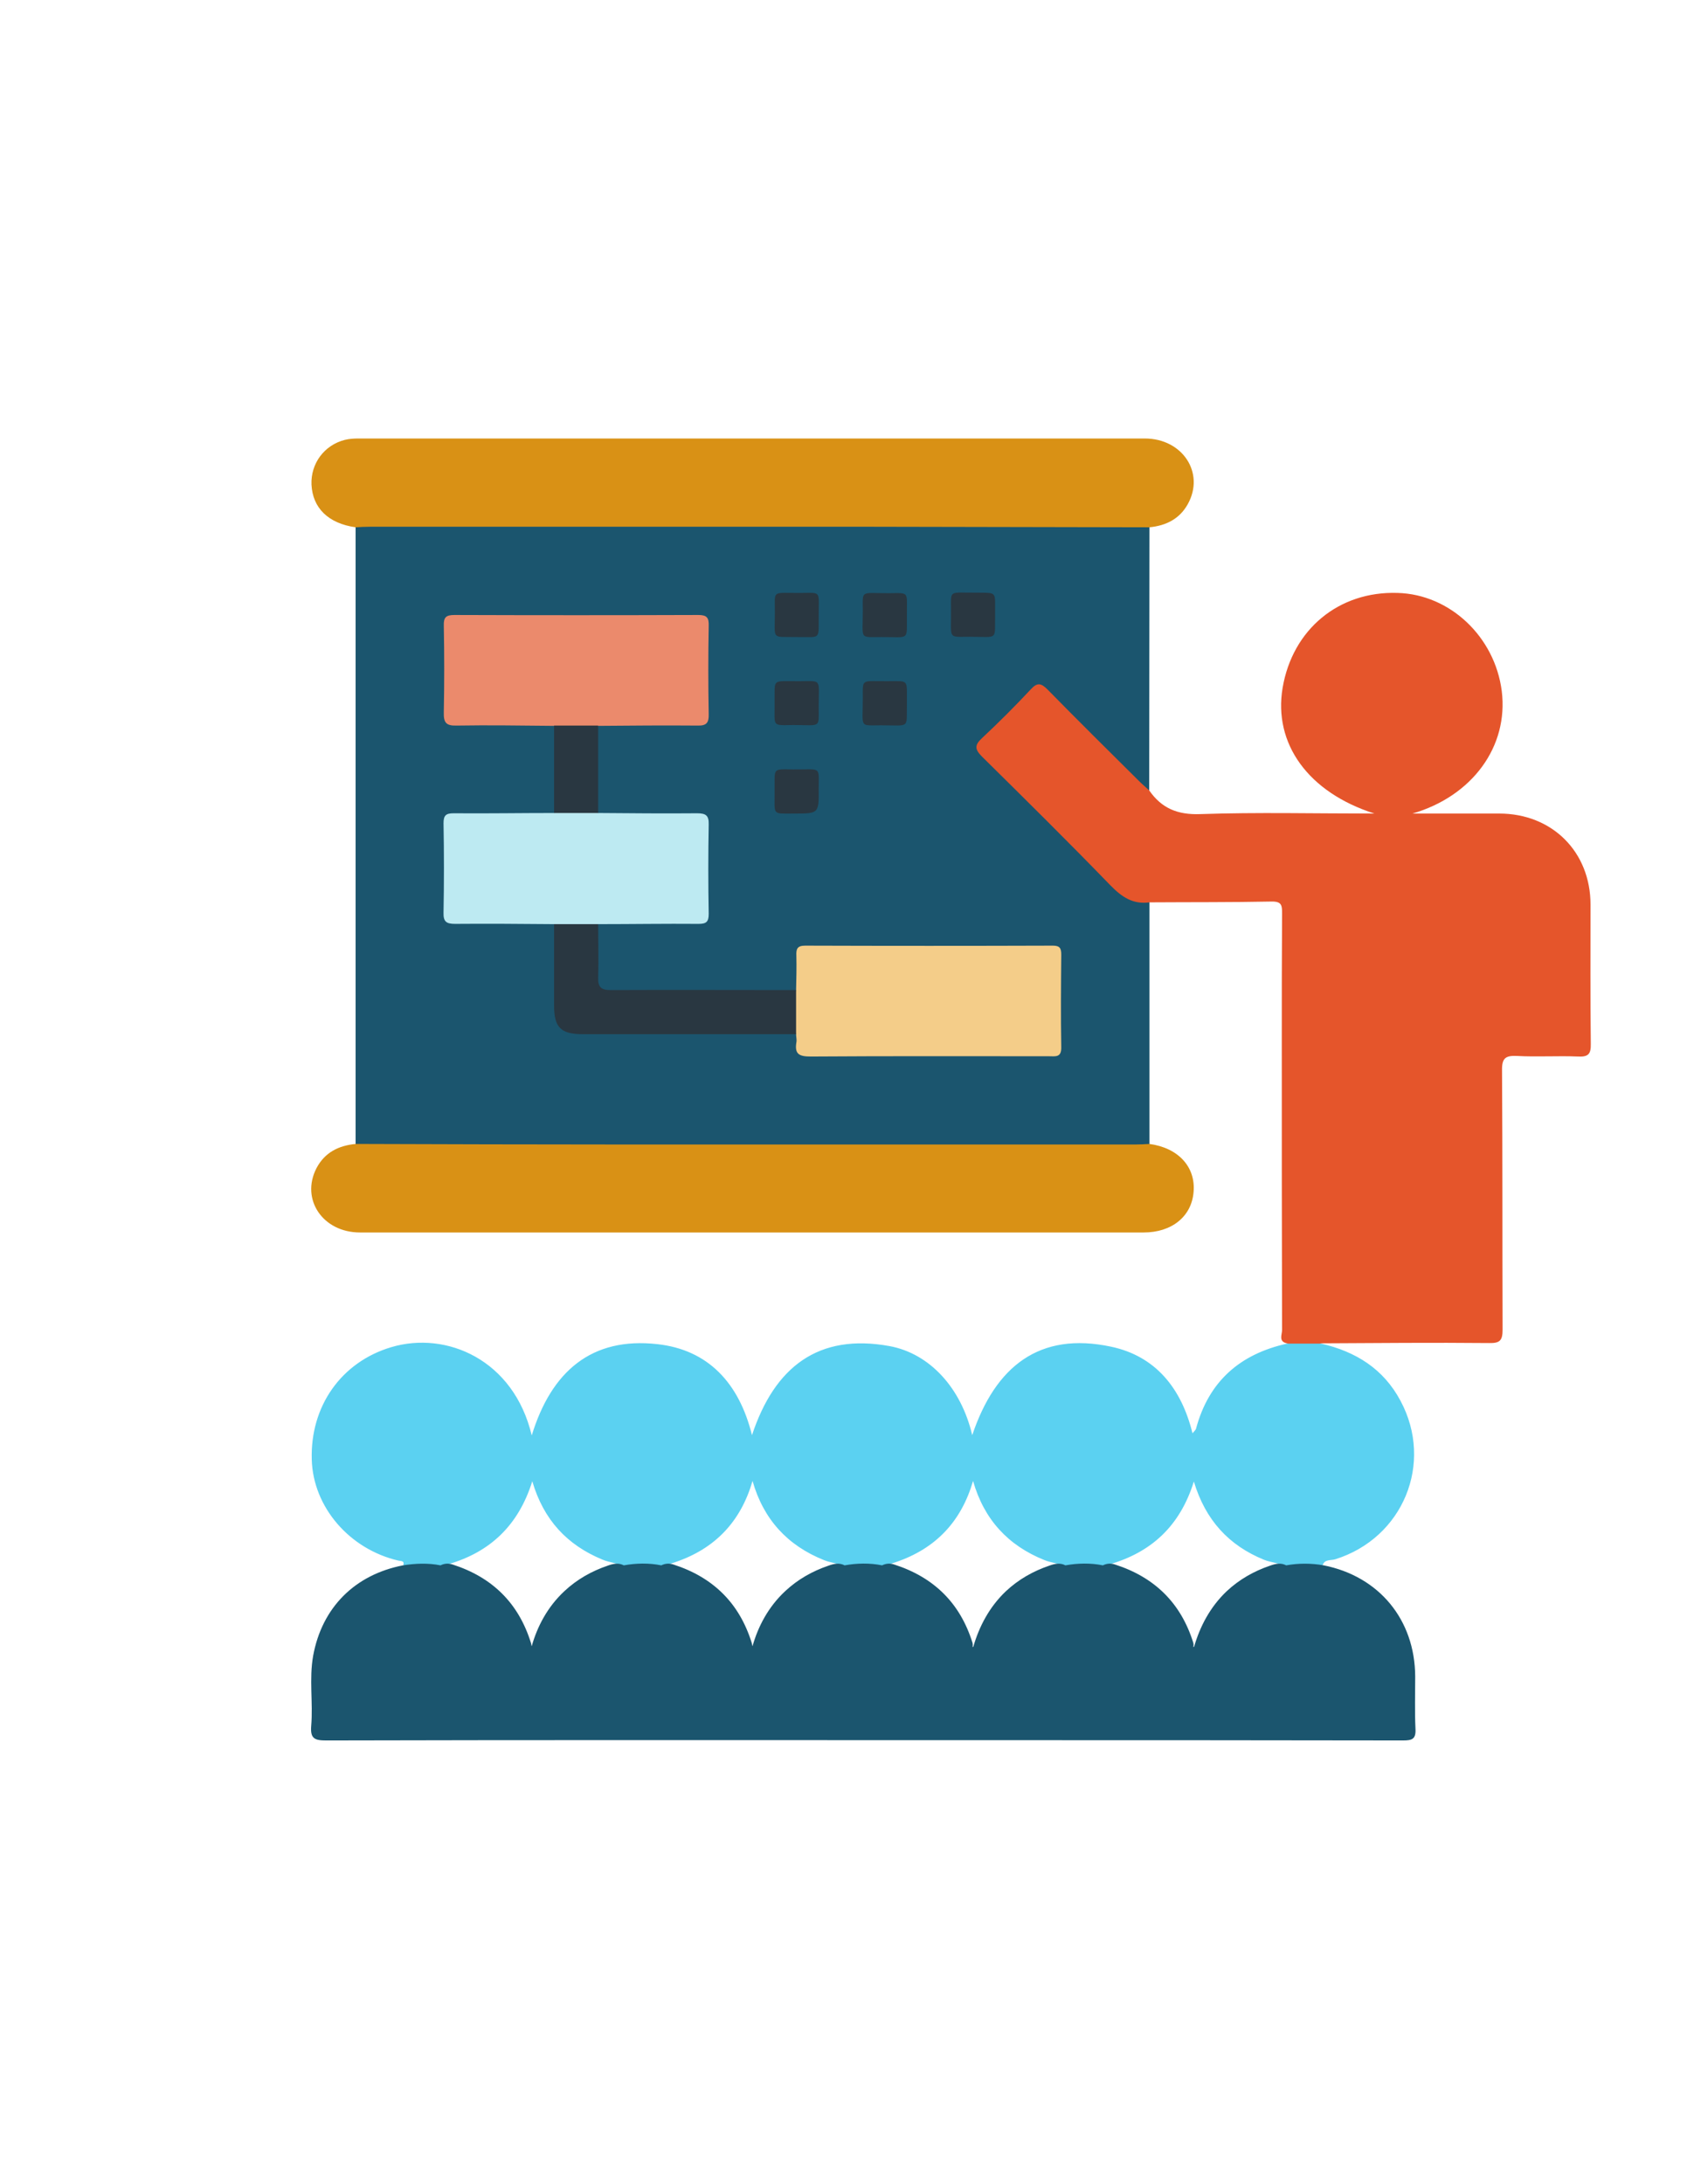 <?xml version="1.0" encoding="utf-8"?>
<!-- Generator: Adobe Illustrator 19.0.0, SVG Export Plug-In . SVG Version: 6.00 Build 0)  -->
<svg version="1.1" id="Calque_1" xmlns="http://www.w3.org/2000/svg" xmlns:xlink="http://www.w3.org/1999/xlink" x="0px" y="0px"
	 viewBox="0 0 612 792" style="enable-background:new 0 0 612 792;" xml:space="preserve">
<style type="text/css">
	.st0{fill:#1B556E;}
	.st1{fill:#E5552B;}
	.st2{fill:#5BD1F1;}
	.st3{fill:#D99115;}
	.st4{fill:#EB8A6C;}
	.st5{fill:#BDEAF2;}
	.st6{fill:#F4CD89;}
	.st7{fill:#293741;}
</style>
<g>
	<path class="st0" d="M417,327.2c0,29.2,0,58.4,0,87.7c-2.4,2.5-5.6,1.8-8.5,1.8c-38.5,0.1-77,0-115.5,0c-51.7,0-103.3,0-155,0
		c-3.1,0-6.4,0.8-9-1.8c0-74.6,0-149.1,0-223.7c2.4-2.5,5.6-1.8,8.5-1.8c38-0.1,76,0,114,0c52.2,0,104.3,0,156.5,0
		c3.1,0,6.4-0.8,9,1.8c0,31.8-0.1,63.6-0.1,95.4c-1.3,1.2-2.2,0-2.9-0.7c-7-7.1-14.3-13.9-21.1-21.1c-4-4.2-8.5-7.9-12.3-12.4
		c-2-2.4-4.3-2.7-6.7-0.1c-5.1,5.3-10.2,10.5-15.5,15.5c-2.5,2.4-2.4,4.5-0.1,6.7c7.4,6.9,14.3,14.3,21.5,21.4
		c8.7,8.4,17.1,17.1,25.8,25.6c2.6,2.6,5,4.7,8.9,4.4C415.4,325.8,416.5,326.2,417,327.2z"/>
	<path class="st1" d="M417,327.2c-6,0.8-10-1.9-14.2-6.2c-15.3-15.8-30.9-31.2-46.6-46.7c-2.7-2.7-2.6-4.2,0.1-6.7
		c6.1-5.7,12-11.6,17.7-17.7c2.3-2.5,3.7-2.2,6,0.1c11,11.2,22.1,22.2,33.2,33.2c1.2,1.2,2.4,2.2,3.7,3.4c4.5,6.5,10.3,8.9,18.5,8.6
		c20.7-0.7,41.5-0.2,63.2-0.2c-24.1-7.7-36.7-25.4-33.3-45.6c3.6-21.2,20.4-35.1,41.7-34.4c19,0.5,35.3,15.9,37.8,35.6
		c2.5,20.1-10.7,38.1-32.4,44.4c10.5,0,21,0,31.5,0c19.2,0,33.1,13.9,33.1,33c0,16.8-0.1,33.6,0.1,50.5c0.1,3.8-1,4.8-4.7,4.6
		c-7.3-0.3-14.7,0.2-22-0.2c-4.2-0.2-5.6,0.7-5.5,5.3c0.2,31.3,0.1,62.6,0.2,93.9c0,3.9-0.9,5-4.9,4.9c-20.3-0.2-40.6,0-60.9,0.1
		c-4.1,2.1-8.3,2.1-12.4,0c-3.2-0.6-1.8-3.2-1.8-4.8C465,447.2,465,412.1,465,377c0-15.3,0-30.6,0.1-45.9c0-2.7-0.1-4.2-3.6-4.2
		C446.6,327.2,431.8,327.1,417,327.2z"/>
	<path class="st2" d="M466.9,487.2c4.1,0,8.3,0,12.4,0c12.5,2.9,22.6,9.1,28.8,20.8c12.1,22.6,0.9,49.7-23.7,57.4
		c-1.6,0.5-3.9-0.1-4.6,2.2c-4.2,2.1-8.7,0.2-12.9,1c-2.4-2-5.6-1.9-8.3-3c-12.8-5.2-21.3-14.4-25.5-28.4
		c-5,16.1-15.4,25.7-30.8,30.1c-1,0.3-1.7,1-2.7,1.3c-4.3-0.2-8.5-0.2-12.8,0c-2.3-1.9-5.3-1.8-7.9-2.9
		c-13.2-5.3-21.9-14.7-25.9-28.7c-4.3,14.8-13.6,24.5-27.9,29.4c-1.9,0.6-3.8,1.3-5.5,2.2c-4.3-0.2-8.5-0.2-12.8,0
		c-2.3-1.9-5.3-1.8-7.9-2.9c-13.2-5.3-21.9-14.7-25.9-28.7c-4.3,14.8-13.6,24.5-27.9,29.4c-1.9,0.6-3.8,1.3-5.5,2.2
		c-4.3-0.2-8.5-0.2-12.8,0c-2.4-2-5.6-1.9-8.3-3.1c-12.8-5.3-21.3-14.4-25.4-28.4c-5,16-15.3,25.7-30.5,30.1c-1.1,0.3-2,1.2-3.2,1.4
		c-4.3-0.9-8.9,1.1-13.1-1.1c0.5-1.6-0.8-1.4-1.7-1.6c-17.8-4.1-31-19.4-31.5-36.6c-0.6-19.4,10.7-35.4,28.8-40.8
		c20.1-6,44.5,4.6,51,32c7.1-23.2,21.7-35.8,45.6-33.1c18.2,2,29.6,13.9,34.3,33c8.2-24.8,24.1-37,49.9-32.3
		c14.6,2.7,26,15.2,30,32.3c8.4-25,24.4-37.6,50.3-32.1c16.2,3.4,25.6,15.1,29.6,31.4c0.6-0.7,1.2-1.2,1.3-1.7
		C438.5,500.9,449.8,491,466.9,487.2z"/>
	<path class="st0" d="M146.2,567.6c4.5-0.7,9.1-0.9,13.6,0c1.4-0.7,2.9-0.8,4.4-0.3c14.3,4.6,23.9,13.9,28.4,28.4
		c0.2,0.6,0.2,1.2,0.3,1.2c2-7.1,5.7-14.2,11.8-19.9c4.6-4.3,9.9-7.3,15.8-9.3c1.9-0.7,3.9-1.1,5.8-0.1c4.5-0.8,9.1-0.9,13.6,0
		c1.4-0.7,2.9-0.8,4.4-0.3c14.3,4.6,23.9,13.9,28.4,28.4c0.2,0.6,0.2,1.2,0.3,1.2c2-7.1,5.7-14.2,11.8-19.9
		c4.6-4.3,9.9-7.3,15.8-9.3c1.9-0.7,3.9-1.1,5.8-0.1c4.5-0.8,9.1-0.9,13.6,0c1.4-0.7,2.9-0.8,4.4-0.3c14.3,4.6,23.9,13.9,28.4,28.4
		c0.1,0.3,0.1,0.7,0.1,1c-0.1,0.4-0.2,0.6,0.2,0.4c2.1-7.3,5.8-14.4,11.8-20.1c4.6-4.3,9.9-7.3,15.8-9.3c1.9-0.7,3.9-1.1,5.8-0.1
		c4.5-0.8,9.1-0.9,13.6,0c1.4-0.7,2.9-0.8,4.4-0.3c14.3,4.6,23.9,13.9,28.4,28.4c0.1,0.3,0.1,0.7,0.1,1c-0.1,0.4-0.2,0.6,0.2,0.4
		c2.1-7.3,5.8-14.4,11.8-20.1c4.6-4.3,9.9-7.3,15.8-9.3c1.9-0.7,3.9-1.1,5.8-0.1c4.5-0.8,9-0.8,13.6,0c20.1,4,33.1,19.7,33.2,40.3
		c0,6.3-0.2,12.7,0.1,19c0.2,3.7-1.2,4.2-4.5,4.2C456.3,631,404,631,351.7,631c-77.8,0-155.6-0.1-233.3,0.1c-4.2,0-5.9-0.6-5.5-5.3
		c0.7-8.4-0.8-17,0.7-25.4C116.8,582.9,128.7,571,146.2,567.6z"/>
	<path class="st3" d="M417,191.2c-33.4-0.1-66.9-0.1-100.3-0.2c-60.9,0-121.8,0-182.7,0c-1.7,0-3.3,0.1-5,0.2
		c-9.9-1.4-15.6-7-16-15.5c-0.3-7.6,4.6-14.3,12.1-16.2c1.6-0.4,3.3-0.5,4.9-0.5c95.1,0,190.2,0,285.3,0c13.7,0,21.9,12.5,15.6,23.8
		C427.9,188.2,423,190.6,417,191.2z"/>
	<path class="st3" d="M129,414.8c31.9,0.1,63.9,0.2,95.8,0.2c62.4,0,124.8,0,187.2,0c1.7,0,3.3-0.1,5-0.2c10.4,1.4,16.8,8.3,16,17.4
		c-0.7,8.9-7.9,14.7-18.1,14.7c-94.8,0-189.5,0-284.3,0c-13.5,0-21.6-12-15.8-23.3C117.8,417.9,122.8,415.4,129,414.8z"/>
	<path class="st4" d="M201,263.2c-11.8-0.1-23.6-0.3-35.4-0.1c-3.8,0.1-4.7-1.1-4.6-4.8c0.2-10.5,0.2-21,0-31.4
		c-0.1-3.1,0.8-3.9,3.9-3.9c29.5,0.1,58.9,0.1,88.4,0c3.2,0,3.9,1,3.8,4c-0.2,10.6-0.2,21.3,0,31.9c0.1,3.2-0.8,4.3-4.1,4.2
		c-12-0.1-24,0-35.9,0.1C211.7,265.3,206.3,265.3,201,263.2z"/>
	<path class="st5" d="M217,294.8c12,0.1,23.9,0.2,35.9,0.1c3.2,0,4.3,0.8,4.2,4.1c-0.2,10.8-0.2,21.6,0,32.4c0,2.9-0.9,3.6-3.7,3.6
		c-12.1-0.1-24.3,0.1-36.4,0.1c-5.3,2.1-10.6,2.1-16,0c-12-0.1-23.9-0.2-35.9-0.1c-3.2,0-4.3-0.8-4.2-4.1c0.2-10.8,0.2-21.6,0-32.4
		c0-2.9,0.9-3.6,3.7-3.6c12.1,0.1,24.3-0.1,36.4-0.1C206.3,292.7,211.7,292.7,217,294.8z"/>
	<path class="st6" d="M288.8,359c0.1-4.2,0.2-8.3,0.1-12.5c-0.1-2.4,0.3-3.6,3.2-3.6c30,0.1,60,0.1,89.9,0c2.6,0,3,1.1,3,3.3
		c-0.1,11.2-0.2,22.3,0,33.5c0.1,3.9-2.2,3.3-4.5,3.3c-28.8,0-57.6-0.1-86.4,0.1c-4.1,0-5.9-0.8-5.2-5.1c0.2-1-0.1-2-0.1-3
		C286.7,369.7,286.7,364.3,288.8,359z"/>
	<path class="st7" d="M288.8,359c0,5.3,0,10.7,0,16c-25.8,0-51.6,0-77.4,0c-8,0-10.4-2.5-10.4-10.4c0-9.8,0-19.6,0-29.5
		c5.3,0,10.6,0,16,0c0,6.5,0.2,13,0,19.4c-0.1,3.6,1.2,4.5,4.6,4.5C244,358.9,266.4,359,288.8,359z"/>
	<path class="st7" d="M217,294.8c-5.3,0-10.6,0-16,0c0-10.6,0-21.1,0-31.7c5.3,0,10.7,0,16,0C217,273.7,217,284.3,217,294.8z"/>
	<path class="st7" d="M288.8,231c-9.1-0.2-7.7,1.3-7.7-9.1c0-8.2-1.2-6.8,9.4-6.9c7.9,0,6.4-1.1,6.5,9.8
		C297,232.2,297.4,230.9,288.8,231z"/>
	<path class="st7" d="M329,223.3c-0.1,9.1,1.2,7.7-9.2,7.7c-8.2,0-6.8,1.1-6.8-9.5c0-7.7-1-6.4,9.4-6.4
		C330.2,215,328.9,214.4,329,223.3z"/>
	<path class="st7" d="M361,222.8c-0.2,9.6,1.4,8.1-9.2,8.1c-8.1,0-6.7,1-6.8-9.6c0-7.7-0.9-6.3,9.4-6.4
		C362,215,360.9,214.4,361,222.8z"/>
	<path class="st7" d="M281,254.8c0.1-9.1-1.2-7.7,9.1-7.8c8.2,0,6.9-1.1,6.9,9.4c0,7.8,0.9,6.5-9.3,6.5
		C279.8,263,281.1,263.6,281,254.8z"/>
	<path class="st7" d="M329,255.1c-0.2,9.3,1.4,7.9-9.5,7.9c-7.9,0-6.5,1.1-6.5-9.8c0-7.4-0.7-6.1,9.2-6.2
		C330,247,328.9,246.2,329,255.1z"/>
	<path class="st7" d="M281,286.7c0.1-8.3-1-7.8,6.7-7.7c10.4,0.1,9.3-1.4,9.3,7c0.1,9,0,9-8.9,9C279.8,295,281.1,295.8,281,286.7z"
		/>
</g>
</svg>
